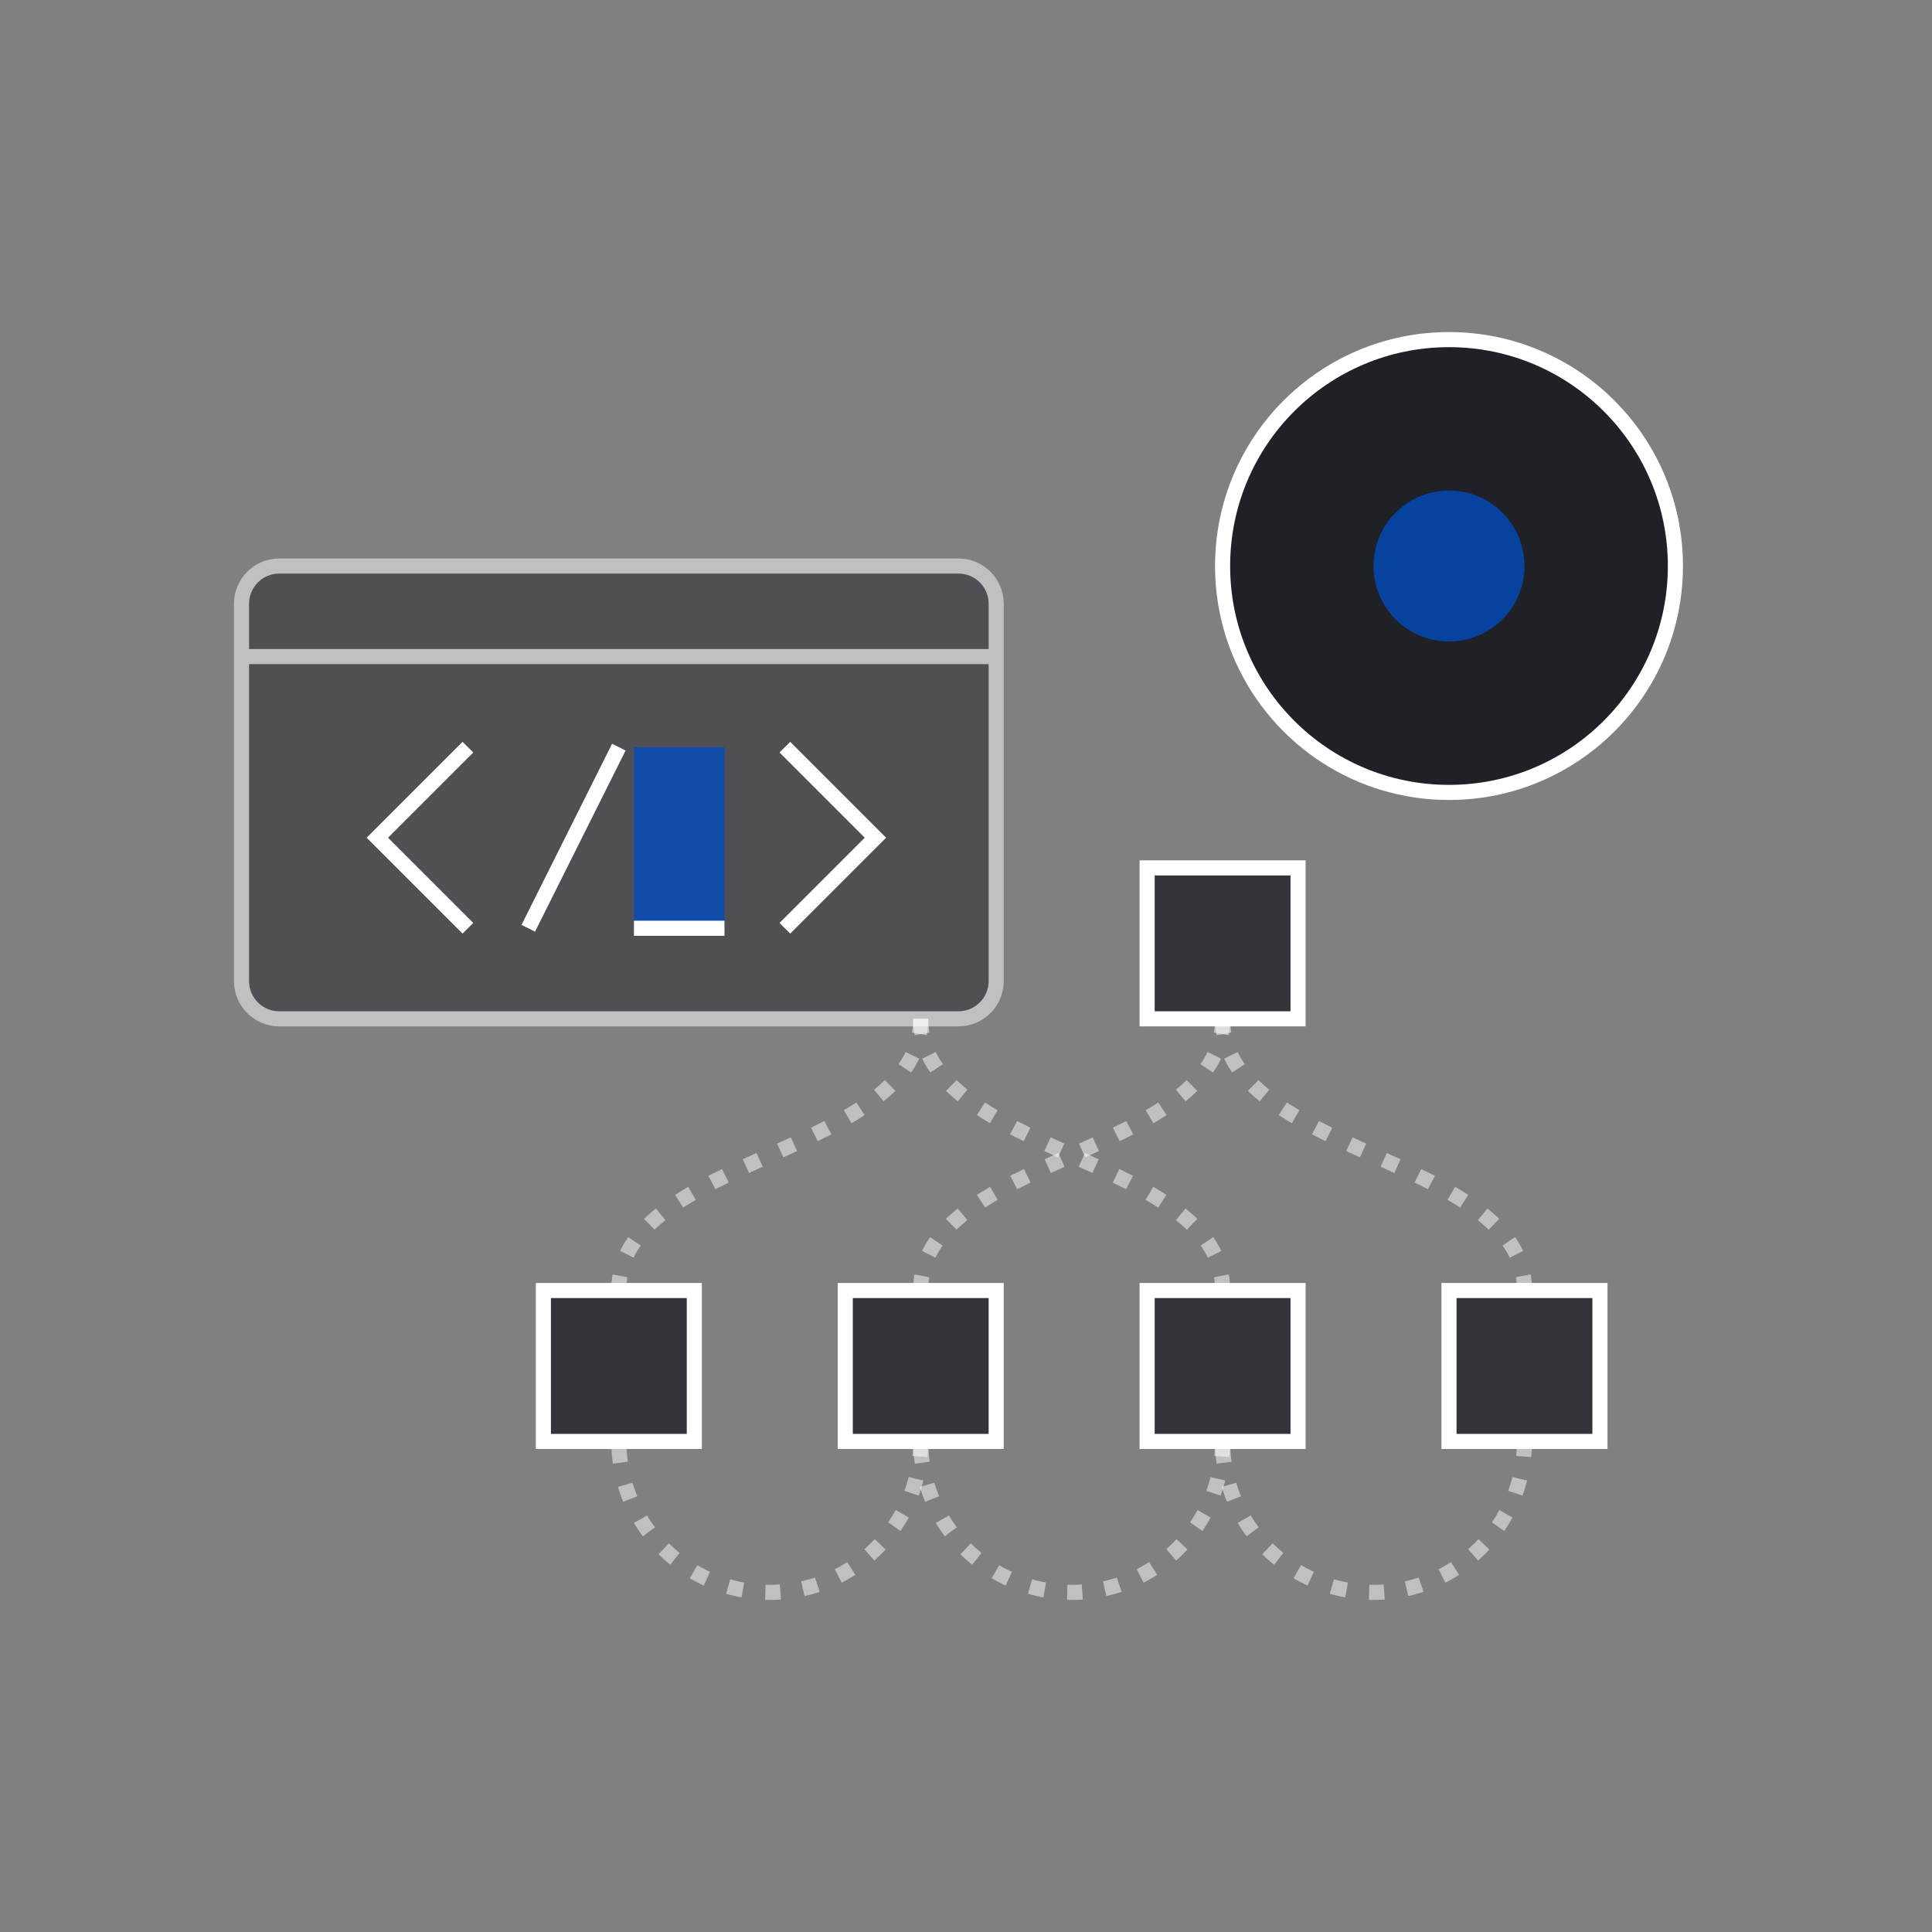 <?xml version="1.0" encoding="UTF-8"?>
<svg width="256px" height="256px" viewBox="0 0 256 256" version="1.1" xmlns="http://www.w3.org/2000/svg" xmlns:xlink="http://www.w3.org/1999/xlink">
  <rect x="0" y="0" width="256" height="256" fill="#808080" stroke="none"/>
  <g id="Page-1" stroke="none" stroke-width="1" fill="none" fill-rule="evenodd">

    <g id="data" transform="translate(72, 115)" stroke-width="2">
      <g id="nodes" fill-opacity="0.8" >
        <polygon id="node-1" stroke="#FFFFFF" fill="#202027" points="140 76 140 56 120 56 120 76"></polygon>
        <polygon id="node-2" stroke="#FFFFFF" fill="#202027" points="100 76 100 56 80 56 80 76"></polygon>
        <polygon id="node-3" stroke="#FFFFFF" fill="#202027" points="100 20 100 0 80 0 80 20"></polygon>
        <polygon id="node-4" stroke="#FFFFFF" fill="#202027" points="60 76 60 56 40 56 40 76"></polygon>
        <polygon id="node-5" stroke="#FFFFFF" fill="#202027" points="20 76 20 56 0 56 0 76"></polygon>
      </g>
      <path stroke-dasharray="2 3" d="M50,76 C50,87.038 41.038,96 30,96 C18.962,96 10,87.038 10,76" stroke="#FFFFFF" opacity="0.5"></path>
      <path stroke-dasharray="2 3" d="M90,76 C90,87.038 81.038,96 70,96 C58.962,96 50,87.038 50,76" stroke="#FFFFFF" opacity="0.5"></path>
      <path stroke-dasharray="2 3" d="M130,76 C130,87.038 121.038,96 110,96 C98.962,96 90,87.038 90,76" stroke="#FFFFFF" opacity="0.5"></path>
      <path stroke-dasharray="2 3" d="M50,20 C50,37.969 10,38.268 10,55.867" stroke="#FFFFFF" opacity="0.5"></path>
      <path stroke-dasharray="2 3" d="M90,20 C90,37.969 50,38.268 50,55.867" stroke="#FFFFFF" opacity="0.5"></path>
      <path stroke-dasharray="2 3" d="M90,20 C90,37.969 130,38.268 130,55.867" stroke="#FFFFFF" opacity="0.5"></path>
      <path stroke-dasharray="2 3" d="M50,20 C50,37.969 90,38.268 90,55.867" stroke="#FFFFFF" opacity="0.5"></path>
    </g>

    <g id="window" transform="translate(32, 75)" stroke="#FFFFFF" stroke-width="2" opacity="0.5">
      <path d="M100,5 C100,2.24 97.76,0 95,0 L5,0 C2.24,0 0,2.24 0,5 L0,55 C0,57.76 2.24,60 5,60 L95,60 C97.76,60 100,57.76 100,55 L100,5 Z" fill="#202027"></path>
      <path d="M0,12 L100,12"></path>
    </g>

    <g id="code" transform="translate(50, 99)">
      <polyline stroke="#FFFFFF" stroke-width="2" points="12 0 0 12 12 24"></polyline>
      <polyline stroke="#FFFFFF" stroke-width="2" points="54 0 66 12 54 24"></polyline>
      <polygon id="cursor" fill-opacity="0.8" fill="#004BBB" points="46 24 46 0 34 0 34 24"></polygon>
      <path d="M34,24 L46,24" stroke="#FFFFFF" stroke-width="2"></path>
      <path d="M32,0 L20,24" stroke="#FFFFFF" stroke-width="2"></path>
    </g>

    <circle id="oval" stroke="#FFFFFF" stroke-width="2" fill="#202027" cx="192" cy="75" r="30"></circle>
    <circle id="target" fill-opacity="0.8" fill="#004BBB" cx="192" cy="75" r="10"></circle>
  </g>

  <style>
    @keyframes node1 {
      0% { fill: #202027; }
      50% { fill: #202027; }
      60% { fill: #004BBB; }
      70% { fill: #202027; }
      100% { fill: #202027; }
    }
    @keyframes node2 {
      0% { fill: #202027; }
      80% { fill: #202027; }
      90% { fill: #004BBB; }
      100% { fill: #202027; }
    }
    @keyframes node3 {
      0% { fill: #202027; }
      30% { fill: #202027; }
      40% { fill: #004BBB; }
      50% { fill: #202027; }
      100% { fill: #202027; }
    }
    @keyframes node4 {
      0% { fill: #202027; }
      10% { fill: #202027; }
      20% { fill: #004BBB; }
      30% { fill: #202027; }
      100% { fill: #202027; }
    }
    @keyframes node5 {
      0% { fill: #202027; }
      50% { fill: #202027; }
      60% { fill: #004BBB; }
      70% { fill: #202027; }
      100% { fill: #202027; }
    }
    @keyframes target {
      0% { opacity: 0; }
      10% { opacity: 1; }
      20% { opacity: 0; }
      100% { opacity: 0; }
    }
    @keyframes cursor {
      0% { opacity: 0; }
      50% { opacity: 1; }
      100% { opacity: 0; }
    }

    #node-1 { animation: node1 3s linear infinite; }
    #node-2 { animation: node2 3s linear infinite; }
    #node-3 { animation: node3 3s linear infinite; }
    #node-4 { animation: node4 3s linear infinite; }
    #node-5 { animation: node5 3s linear infinite; }
    #target { animation: target 3s linear infinite; }
    #cursor { animation: cursor 1s linear infinite; }


  </style>
</svg>
